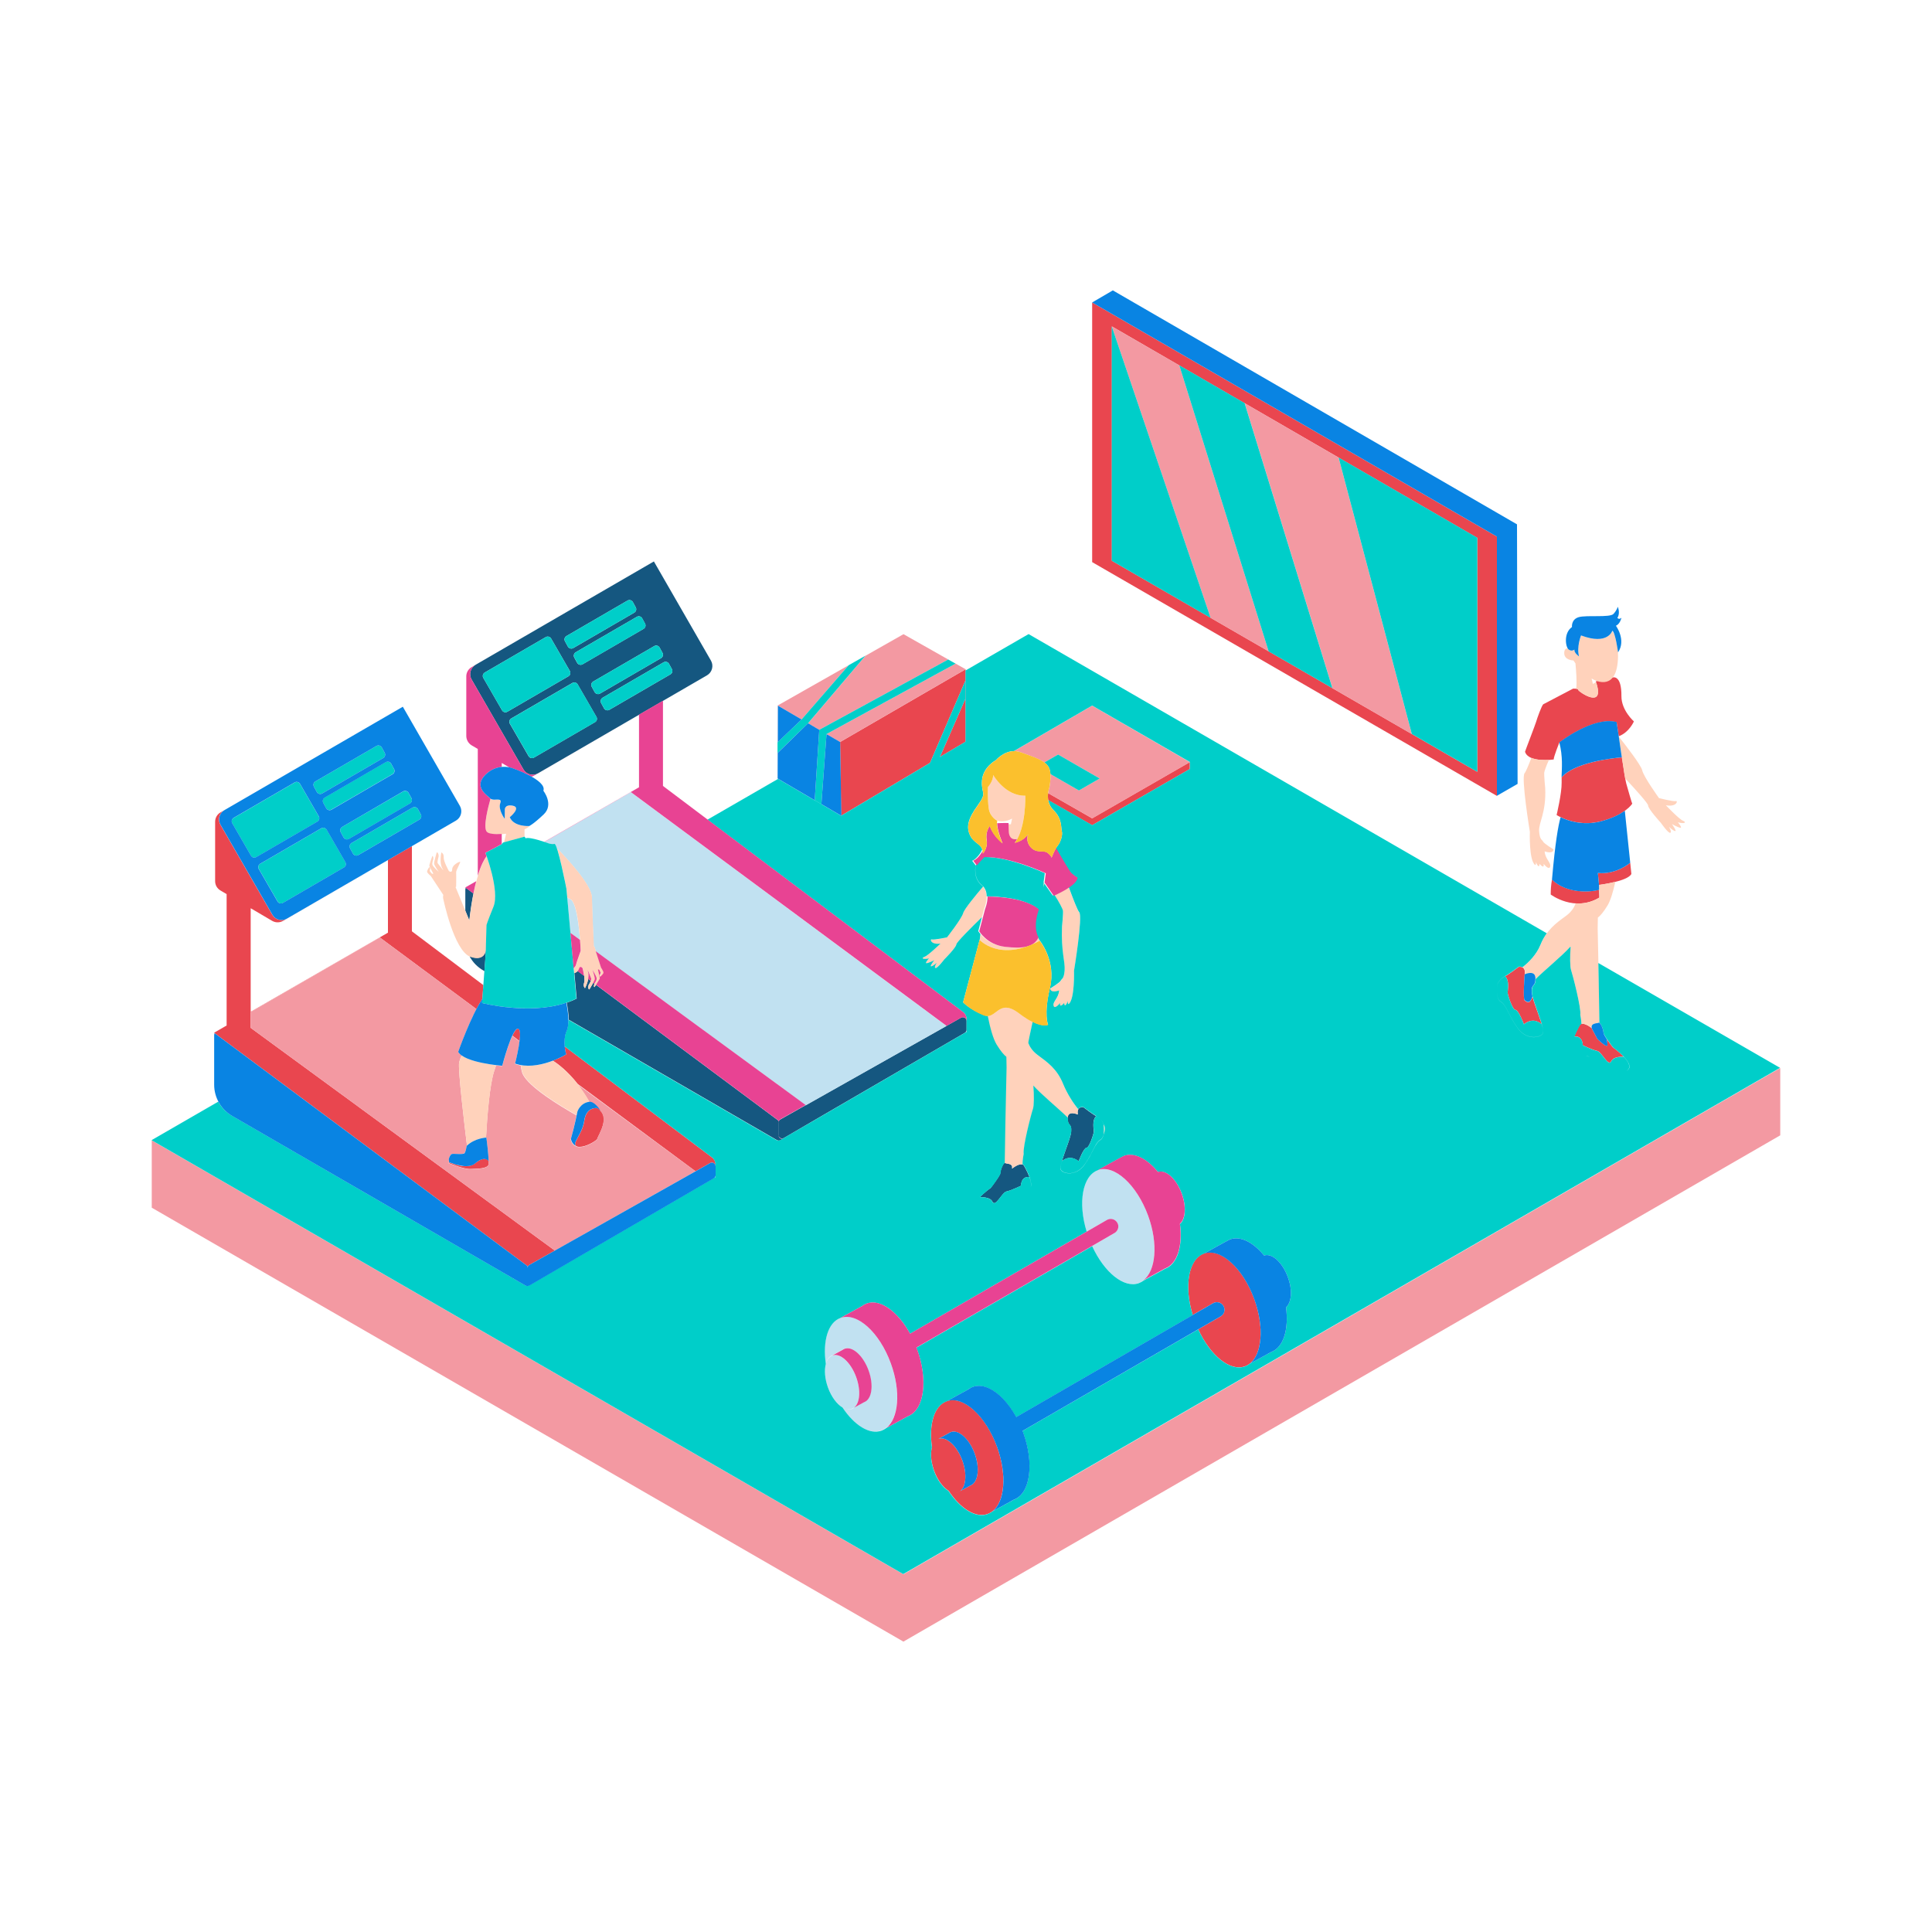 <?xml version="1.0" standalone="no"?>
<svg version="1.1" id="Layer_1_1_" xmlns="http://www.w3.org/2000/svg" xmlns:xlink="http://www.w3.org/1999/xlink" x="0px" y="0px" viewBox="0 0 2000 2000" enable-background="new 0 0 2000 2000" xml:space="preserve">
<path id="color_x5F_9" fill="#155780" d="M1000.6,1056.8v9.2c0,1.3-0.7,2.6-1.9,3.2l-64.9,37.7l-71.1,41.3l-51.2,29.8
	c-2.5,1.5-5.6-0.4-5.6-3.2v-12.6c0-1.4,0.7-2.6,1.9-3.3l179.8-101.3l0,0l7.4-4.2C997.5,1052.2,1000.6,1054,1000.6,1056.8z
	 M731.9,699.1L557,800.5c-5.3,3.1-12.2,1.3-15.2-4.1l-53.6-93c-3.1-5.3-1.2-12.1,4.1-15.2l184.6-107L736,683.9
	C739,689.2,737.2,696,731.9,699.1z M659.3,638.5L596,675.2c-1.9,1.1-2.6,3.6-1.5,5.5l3,5.5c1.1,1.9,3.6,2.6,5.5,1.5l63.2-36.7
	c1.9-1.1,2.6-3.6,1.5-5.5l-3-5.5C663.7,638.1,661.2,637.4,659.3,638.5z M584.9,663.9l3,5.5c1.1,1.9,3.6,2.6,5.5,1.5l63.2-36.7
	c1.9-1.1,2.6-3.6,1.5-5.5l-3-5.5c-1.1-1.9-3.6-2.6-5.5-1.5l-63.2,36.7C584.4,659.6,583.8,662,584.9,663.9z M525.2,736.8l63.2-36.7
	c1.9-1.1,2.6-3.6,1.5-5.5L570.5,661c-1.1-1.9-3.6-2.6-5.5-1.5l-63.2,36.7c-1.9,1.1-2.6,3.6-1.5,5.5l19.4,33.6
	C520.8,737.2,523.2,737.9,525.2,736.8z M617.4,742.1L598,708.5c-1.1-1.9-3.6-2.6-5.5-1.5l-63.2,36.7c-1.9,1.1-2.6,3.6-1.5,5.5
	l19.4,33.6c1.1,1.9,3.6,2.6,5.5,1.5l63.2-36.7C617.9,746.5,618.5,744,617.4,742.1z M621.1,718l63.2-36.7c1.9-1.1,2.6-3.6,1.5-5.5
	l-3-5.5c-1.1-1.9-3.6-2.6-5.5-1.5l-63.2,36.7c-1.9,1.1-2.6,3.6-1.5,5.5l3,5.5C616.7,718.4,619.2,719.1,621.1,718z M695.5,692.6
	l-3-5.5c-1.1-1.9-3.6-2.6-5.5-1.5l-63.2,36.7c-1.9,1.1-2.6,3.6-1.5,5.5l3,5.5c1.1,1.9,3.6,2.6,5.5,1.5l63.2-36.7
	C696,696.9,696.6,694.5,695.5,692.6z M502.9,978.3c0,0.1,0.1,0.2,0.1,0.3c0-1.6,0-3.2,0.1-4.7C502.9,976.4,502.8,978,502.9,978.3z
	 M486.1,990c3.2,6,8.1,11.1,14.2,14.6l1.2,0.7l1.4-19l0.1-2.8c-0.9,4.9-4.6,10.7-16,6.7C486.7,990.3,486.4,990.2,486.1,990z
	 M485.8,952.8c1.3-10.9,2.7-20.1,4.3-27.9l-7.9-5.9c-0.4,0.6-0.5,1.4-0.5,2.1v21.6L485.8,952.8z M593.9,1002.3v0.1
	C593.9,1002.4,593.9,1002.4,593.9,1002.3L593.9,1002.3z M811.6,1178.2L811.6,1178.2l-0.3,0.2c-2.4,1.4-5.3-0.3-5.3-3.1v-15.1
	l-189-140.7c-0.9,1.3-1.7,2.3-1.7,2.3c-1.2-0.6,0.1-3.5,0.1-3.5l-1.3-1c-1.7,3.1-4,6.9-4,6.9c-1.9-0.4-0.8-4.4-0.8-4.4
	s1.5-2.4,2.4-4.4l-2.7-2c-1,4.9-3.4,9.5-3.4,9.5s-2.3-1.8-0.9-5.6c0.5-1.5,0.4-4.3,0.1-7.1l-6.7-5c-1,0.9-2.3,1.6-3.5,2.1l2.4,26.4
	c-3.3,1.7-6.8,3.1-10.3,4.3c1,5.4,2,11.8,2.1,17.6l215.3,124.5c1.3,0.8,3,0.8,4.4,0l35.8-20.8L811.6,1178.2z M1014.6,1239.3
	c4.7,0,10.9,0.7,12.7,4.6c3.1,6.6,10-9.6,14.6-10.5s15-5.9,15-5.9s-0.1-10.2,8.8-9c0.4,1.1,0.8,2.2,1,3.3
	c-1.4-5.3-4.5-11.2-6.6-14.9c-2.5-4.5-10.8,1.5-12.3,2.7l0,0c-0.1,0.1-0.1,0.1-0.2,0.1l0,0l0,0c1.3-5.5-5.2-4.8-7.1-5.7
	c-0.2-0.1-0.5-0.1-0.8,0.1c-0.3,0.1-0.5,0.4-0.8,0.7c-0.1,0.2-0.3,0.4-0.4,0.6c-1.4,2.1-2.7,6-3,8.2c0,0.2,0,0.4,0,0.6
	c0,0.1,0,0.3-0.1,0.5v0.1c0,0.2-0.1,0.4-0.2,0.6v0.1c-0.1,0.2-0.2,0.4-0.3,0.6c0,0,0,0.1-0.1,0.1c-0.1,0.2-0.2,0.5-0.4,0.8
	c0,0,0,0.1-0.1,0.1c-0.3,0.6-0.6,1.2-1,1.8c0,0,0,0.1-0.1,0.1c-0.4,0.7-0.8,1.3-1.3,2l0,0c-2.9,4.3-6.5,9-6.5,8.9
	s-6.8,4.7-11.8,10.2C1014.1,1239.8,1014.3,1239.6,1014.6,1239.3z M1108.9,1171.1c0,0.3,0,0.6-0.1,0.9c0,0,0,0.1,0,0.2
	c0,0.3-0.1,0.5-0.1,0.8v0.1c-0.1,0.7-0.3,1.4-0.5,2.1c-2.3,9.1-9.2,25-10.3,32.4c0.2-1.5,0.7-3.4,1.3-5.5c3.3-2.9,9.5-6,17.4,0
	c0,0,5.2-13.9,8.1-13.9s7.5-14.6,7.6-16.7c0.1-1.7-2.2-11.7,2.4-16.1c0.3,0.2,0.6,0.3,0.8,0.5c-4.6-2.4-14-9.7-14-9.7
	s-7.2-1.3-5.8,7.5c0,0-10.5-4.9-10.5,3.9C1105.3,1166.5,1109.5,1162.4,1108.9,1171.1z"></path>
<path id="color_x5F_8" fill="#C1E1F1" d="M600.4,972.9l-9.9-7.2l-3.3-36.6c1.4,0.8,2.5,1.3,3.1,1.6
	C596.4,933.7,599.2,956.9,600.4,972.9z M653.1,820.1l-89.4,51.6c1.1,0.4,2.3,0.8,3.5,1.3c0.2,0.1,0.3,0.1,0.3,0.1s3.4,1.4,6.5,0.7
	c0.6-0.1,1.3,1.3,2.2,3.7c0.4,0.5,0.8,1,1.2,1.6c8.4,8.6,34.9,36.7,35.2,49.8c0.3,11.6,1.4,38.4,2,51.1l0.6-0.2l1.7,5.2l217.3,159.2
	l145.6-82.1L653.1,820.1z M886.3,1425.6c5.6,15.3,3.5,30-4.5,33c-8.1,2.9-19.1-7.1-24.7-22.3c-5.6-15.3-3.5-30,4.5-33
	C869.7,1400.3,880.7,1410.3,886.3,1425.6z M922.1,1411.3c-11.7-32.2-35-53.3-52.1-47.1c-13.1,4.8-18.6,24.2-15.2,47.6
	c0.1-0.5,0.3-1,0.5-1.5c0-0.1,0-0.1,0.1-0.2c0.2-0.5,0.3-0.9,0.5-1.3c0-0.1,0.1-0.1,0.1-0.2c0.2-0.4,0.4-0.8,0.6-1.2l0,0
	c0.2-0.4,0.5-0.7,0.7-1.1c0-0.1,0.1-0.1,0.1-0.2c0.3-0.3,0.5-0.6,0.8-0.9l0.1-0.1c0.3-0.3,0.5-0.5,0.8-0.7l0.1-0.1
	c0.3-0.2,0.6-0.4,0.9-0.6c0.1,0,0.1-0.1,0.2-0.1c0.3-0.2,0.7-0.3,1.1-0.5l0,0l10.6-5.8c0.7-0.5,1.4-0.9,2.2-1.2
	c8.1-2.9,19.1,7.1,24.7,22.3s3.5,30-4.5,33l-10.6,5.8l0,0c-0.3,0.2-0.6,0.5-1,0.6c-0.1,0-0.1,0.1-0.2,0.1c-0.3,0.2-0.7,0.3-1.1,0.5
	c-0.3,0.1-0.7,0.2-1,0.3c-0.1,0-0.2,0-0.3,0.1c-0.3,0.1-0.7,0.1-1,0.1c0,0,0,0-0.1,0c-0.4,0-0.7,0-1.1,0c-0.1,0-0.1,0-0.2,0
	c-0.4,0-0.7-0.1-1.1-0.1l0,0c-0.4-0.1-0.8-0.2-1.2-0.3h-0.1c-0.4-0.1-0.8-0.2-1.2-0.4l0,0c-0.4-0.2-0.8-0.4-1.2-0.6c0,0,0,0-0.1,0
	c-0.4-0.2-0.8-0.4-1.2-0.7l0,0c12.2,18.4,28,28.6,40.5,24C929.6,1474.7,933.9,1443.6,922.1,1411.3z M1188.5,1258.5
	c-11.7-32.2-35-53.3-52.1-47.1c-16,5.8-20.7,33.6-11.6,63.6l20.7-11.9c3.6-2.4,8.5-1.4,10.9,2.3l0,0c2.4,3.6,1.4,8.5-2.3,10.9
	l-23.6,13.6c12.5,27.1,33,43.9,48.4,38.3C1195.9,1321.9,1200.2,1290.7,1188.5,1258.5z"></path>
<path id="color_x5F_7" fill="#E9464F" d="M1288.8,1414.4c-15.4,5.6-35.9-11.1-48.4-38.3l23.6-13.6c3.6-2.4,4.7-7.2,2.3-10.9
	c-2.4-3.6-7.2-4.7-10.9-2.3l-20.7,11.9c-9.2-30-4.4-57.8,11.6-63.6c17-6.2,40.3,14.9,52.1,47.1
	C1310.1,1377,1305.9,1408.2,1288.8,1414.4z M971.5,1489.5c-8.1,2.9-10.1,17.7-4.5,33s16.6,25.3,24.7,22.3s10.1-17.7,4.5-33
	C990.6,1496.6,979.6,1486.6,971.5,1489.5z M1032.1,1497.6c-11.7-32.2-35-53.3-52.1-47.1c-13.1,4.8-18.6,24.2-15.2,47.6
	c1.2-4.3,3.5-7.4,6.7-8.6l0,0l10.6-5.8c0.7-0.5,1.4-0.9,2.2-1.2c8.1-2.9,19.1,7.1,24.7,22.3c5.6,15.3,3.5,30-4.5,33l-10.6,5.8
	c-0.7,0.5-1.4,0.9-2.2,1.2c-3,1.1-6.3,0.4-9.7-1.6c12.2,18.4,28,28.6,40.5,24C1039.5,1561,1043.8,1529.9,1032.1,1497.6z
	 M999.6,692.8v75L973,783.6l26.2-59.8V705l-36.4,84.7l-92,54.7l-1.1-76.3L999.6,692.8z M1130.6,847.1L1085,821
	c-0.3,2.1-0.3,4.7,0.1,7.3l45.5,26l101.1-58.2v-7.2L1130.6,847.1z M1605.3,926c0-4.5,0.2-9.3,1.3-15.5
	c15.8,15.3,40.8,12.8,48.8,10.6l0.2,8.1C1629.9,944.6,1605.3,926,1605.3,926z M1654.1,903.7l1.2,12.4c0,0,29.6-3.6,33.5-11.4
	l-1.2-11.6l0,0C1687.6,893.1,1673.4,905.6,1654.1,903.7z M1590.3,746.9c0.7-2.7,5.8-17.1,7.4-17.9c1.6-0.8,30.7-16.1,30.7-16.1
	s5.1-0.4,5.4,1.3c0.3,1.8,28.6,21.4,18.1-8.8c0,0,7.6-2.4,17.7-4.1c0,0,9.1-3.1,8.9,19.4c-0.1,14.7,12.9,26.1,12.9,26.1
	s-4.7,11.2-15.7,15.4l-2.2-14.6c-24.4-6.2-59.3,21.1-59.3,21.1s-6,14.9-5.8,17.5c0,0-26,3.9-29.7-8
	C1578.6,778,1589.6,749.5,1590.3,746.9z M1611.4,843.7c0,0,19.8,13,45.2,6.7c25.4-6.3,33.5-18.6,33.1-18.6s-4.6-15.2-6.2-20.7
	c-0.2-0.6-0.4-1.7-0.7-3.2c0-0.1-0.1-0.3-0.1-0.5c-0.4-2.1-0.8-4.7-1.3-7.7c-0.1-0.5-0.1-0.9-0.2-1.4c-0.4-2.3-0.7-4.7-1.1-7.3
	c-0.1-0.4-0.1-0.7-0.2-1.1c-0.2-1.1-0.3-2.2-0.5-3.3c-0.1-0.4-0.1-0.7-0.2-1.1c-0.1-0.5-0.1-1-0.2-1.5c-10.6,0.9-49,5.3-62.4,20.7
	c0,0.6,0,1.2,0,1.7c0,0.6,0,1.1,0,1.7c0,0.7,0,1.4,0,2.2C1616.8,821.1,1611.4,843.7,1611.4,843.7z M1680.8,1093.9
	c0.2,0.3,0.5,0.5,0.7,0.8C1681.3,1094.4,1681.1,1094.1,1680.8,1093.9z M1682.3,1095.5c-0.2-0.3-0.5-0.5-0.7-0.8
	C1681.8,1095,1682.1,1095.2,1682.3,1095.5z M1682.3,1095.5c0.9,1.1,1.8,2.2,2.5,3.3C1684.1,1097.7,1683.3,1096.6,1682.3,1095.5z
	 M1628,1080.7c0-0.1,0-0.3,0-0.4C1628.1,1080.4,1628,1080.5,1628,1080.7z M1684.8,1098.8c0.1,0.2,0.2,0.4,0.3,0.6
	C1685,1099.2,1684.9,1099,1684.8,1098.8z M1628.6,1076.5c-0.1,0.2-0.1,0.5-0.2,0.7C1628.5,1076.9,1628.6,1076.7,1628.6,1076.5z
	 M1686.1,1101.4c0.1,0.1,0.1,0.3,0.1,0.4C1686.2,1101.7,1686.2,1101.6,1686.1,1101.4z M1686.6,1103.1c0,0.1,0,0.2,0.1,0.4
	C1686.6,1103.3,1686.6,1103.2,1686.6,1103.1z M1686.4,1102.3c0,0.1,0.1,0.3,0.1,0.4C1686.5,1102.5,1686.5,1102.4,1686.4,1102.3z
	 M1685.8,1100.6c0.1,0.1,0.1,0.3,0.2,0.4C1685.9,1100.9,1685.8,1100.7,1685.8,1100.6z M1685.6,1100.2c-0.1-0.2-0.2-0.3-0.3-0.5
	C1685.4,1099.9,1685.5,1100,1685.6,1100.2z M1686.7,1103.9c0,0.1,0,0.2,0,0.3C1686.7,1104.1,1686.7,1104,1686.7,1103.9z
	 M1629.7,1073c8.8-1.2,8.8,9,8.8,9s10.3,5,15,5.9c4.6,0.9,11.5,17.1,14.6,10.5c1.8-3.9,8-4.6,12.7-4.6c-4.9-5.2-11-9.5-11-9.4
	s-3.6-4.5-6.5-8.9c0.7,3,1.1,6.2,0.4,7c-1.4,1.5-10.1-7.1-10.1-7.1l-6.1-11.3c-1.5-1.1-9.8-7.2-12.3-2.7c-2.1,3.7-5.2,9.5-6.6,14.9
	C1629,1075.2,1629.3,1074.1,1629.7,1073z M1597.5,1067.3c0-0.3-0.1-0.6-0.1-1C1597.5,1066.6,1597.5,1067,1597.5,1067.3z
	 M1628.4,1084c0.9,4.4,3.8,6.9,11.5,8.5C1632.1,1090.9,1629.3,1088.4,1628.4,1084z M1628.4,1084c-0.1-0.7-0.2-1.4-0.3-2.2
	C1628.1,1082.5,1628.2,1083.3,1628.4,1084z M1681.4,1109.4c-0.6,0.1-1.2,0.3-1.8,0.3C1680.2,1109.6,1680.8,1109.5,1681.4,1109.4z
	 M1686.6,1104.7c0,0.1,0,0.2,0,0.3C1686.6,1104.9,1686.6,1104.8,1686.6,1104.7z M1686.4,1105.7c0-0.1,0-0.2,0.1-0.2
	C1686.4,1105.5,1686.4,1105.6,1686.4,1105.7z M1628.3,1078.3c0-0.2,0.1-0.4,0.1-0.6C1628.3,1077.9,1628.3,1078.1,1628.3,1078.3z
	 M1628.2,1079c0,0.2,0,0.3-0.1,0.5C1628.1,1079.3,1628.1,1079.2,1628.2,1079z M1560.7,1027.6c0.1,2.3,5,17.8,8.1,17.8
	c3.2,0,8.7,14.9,8.7,14.9c8.4-6.5,15-3.1,18.5,0c0.7,2.2,1.2,4.2,1.4,5.9c-1.2-7.9-8.5-24.8-11-34.5l0,0c-3,9.5-6.5,4.8-8.1,4
	c-1.9-1,0-26.8,0-26.8c1.6-9.4-6.1-8-6.1-8s-9,6.9-14.1,9.8C1563.1,1015.2,1560.6,1025.8,1560.7,1027.6z M1597.2,1069.8
	c0.1-0.2,0.2-0.4,0.2-0.6C1597.4,1069.4,1597.3,1069.6,1597.2,1069.8z M1597.6,1067.4c0,0.3,0,0.6,0,0.9
	C1597.6,1068,1597.6,1067.7,1597.6,1067.4z M1597.6,1068.5c0,0.2,0,0.4-0.1,0.6C1597.5,1068.9,1597.5,1068.7,1597.6,1068.5z
	 M1130.6,313.1v268.8l419,242V555.5L1130.6,313.1z M1529.3,799L1151,580.5V337.9l378.3,218.9V799z M618.3,1178.9
	c-0.2,1.2-8.5,6.9-15.9,8.1c-1.8,0.3-3.4,0.3-4.8-0.1c-7.3-2.1,5.2-11.9,7.3-26.8s13.5-13,13.5-13
	C633.1,1155.7,619,1175.3,618.3,1178.9z M492.2,1204c-9.3,7.9-26.4-1.1-27.5-0.6l0,0c-0.1,0.4-0.1,0.6-0.1,0.6s15.2,6.4,22.4,6.1
	c7.1-0.3,18.2-0.1,18.9-5.1c0.1-0.5,0-2.4,0-3.3C504.6,1199.7,500,1197.4,492.2,1204z M737.1,1198.2l-152.5-114.9
	c0.4,4.8,1.5,8.2,1.5,8.2s-5.5,3.4-13.7,6.5c5,3.2,14.9,10.5,25.6,24.1l122,90.4l-145.6,82.1L259.5,1064c0-0.1,0-0.2,0-0.3v-16
	l133.7-77.2l100,74.1c2-3.9,4.1-7.4,6.1-10.4l1.1-14.4l-74-55.7v-88.2l-129.4,75c-5.3,3.1-12.2,1.3-15.2-4.1l-53.6-93
	c-3.1-5.3-1.2-12.1,4.1-15.2l-4.1,2.4c-3.4,2-5.5,5.7-5.5,9.6v61.6c0,4,2.1,7.6,5.5,9.6l6.4,3.8v136l-13,7.5L546,1310.6v2.2
	c0-1.4,0.7-2.6,1.9-3.3L735.1,1204c2.5-1.4,5.6,0.4,5.6,3.3v-1.9C740.7,1202.6,739.4,1199.9,737.1,1198.2z M259.5,940.2l22.3,13.1
	c3.5,2,7.7,2,11.2,0l108.6-63v75c0,0.1,0,0.2,0,0.2l-142.1,81.9V940.2z M536.3,1064.9c-1.7-0.2-3.8,2.8-5.9,7.2l7.5,5.6
	C538.7,1070.9,538.7,1065.2,536.3,1064.9z"></path>
<path id="color_x5F_6" fill="#F399A2" d="M1842.9,1105.6v69.7l-907.7,524.1l-778.1-449.2v-69.7l778.1,449.2L1842.9,1105.6z
	 M1150.9,337.9l102.3,301.7l60.1,34.7l-92.5-296.1L1150.9,337.9z M1385.7,473.7l75.8,286.2l-82.1-47.4l-90.9-295.1L1385.7,473.7z
	 M1130.6,730.5l-81,47.1c2.3,0,4.7,0.3,7.1,1.2c10.5,3.9,19,6.6,24.4,10.5l0,0l14.3-8.2l43,24.8l-21.5,12.4l-29.5-17
	c0.5,6.8-1.2,14.3-1.2,14.3s-0.8,2.2-1.2,5.5l45.7,26.1l101.1-58.2L1130.6,730.5z M805,768.3l0.1-38l73.5-41.7l-48.8,56.2
	l-24.5-14.3l-0.1,37.7L805,768.3z M879.1,688.4l56.2-31.9l46.3,26.2l-133.5,72.8l0,0l-11.6-6.7l59.4-69.9L879.1,688.4z M805.1,779.4
	l-0.1,26.4l-0.2-0.1l0.1-26.1L805.1,779.4z M999.6,692.8l-129.9,75.3l-14.1-8.2L989.2,687l-5.2-3L999.6,692.8z M720,1212.5
	l-145.6,82.1L259.5,1064c0-0.1,0-0.2,0-0.3v-16l133.7-77.2l100,74.1c-9.8,18.6-18.9,44.3-18.9,44.3c0.8,1.3,2,2.6,3.5,3.7
	c-1.3,3.2-2.2,5.8-2.5,7.2c-1.4,7.1,5.7,66.4,8.1,86c-0.1,0.1-0.2,0.2-0.3,0.3c0,0-0.9,5.9-2.2,7.6c-1.3,1.7-12,0.1-13.4,0.9
	c-1.4,0.7-3.3,4.6-2.9,6.3c0.3,1.2,0.1,2.2,0,2.7l0,0l0,0c0,0.1,0,0.1,0,0.2s0,0.1,0,0.1l0,0c0,0.2-0.1,0.3-0.1,0.3
	s15.2,6.4,22.4,6.1c7.1-0.3,18.2-0.1,18.9-5.1c0.1-0.5,0-2.4,0-3.3l0,0c-0.1-7.8-2.3-24.3-2.3-24.3s-0.1,0-0.4,0
	c1.1-20.1,3.7-55.4,8.6-69.3c0.5-1.5,1.1-3.3,1.8-5.4c3.8,0.5,6.4,0.7,6.4,0.7s5.2-20,10.4-31.2l7.5,5.6
	c-1.3,10.4-4.7,23.4-4.7,23.4c2,0.7,4,1.2,6,1.6c0.4,3.6,1,6.8,2.1,9.1c6.5,13.3,37.2,32.1,55.6,42.6c-1.1,5.4-3.4,15.8-6,24.6
	c0,0,0.7,5.4,5.4,7.4c0.3,0.2,0.7,0.4,1.2,0.5c1.4,0.4,3,0.4,4.8,0.1c7.4-1.2,15.7-6.9,15.9-8.1c0.7-3.3,12.4-19.8,3.3-29.2
	c-1-1.6-6.1-9.3-11.3-9.2c-4.1-7.1-8.2-13.2-12.3-18.3L720,1212.5z"></path>
<path id="color_x5F_5" fill="#FFD2BB" d="M1655.3,916c0,0,8.4-1,16.9-3.2c-2.3,10.4-5,19.3-8,24.4c-4.3,7.1-7.6,10.8-10.1,12.7
	c-0.1,6.4-0.2,11.2-0.2,11.2l1.2,56.4c0,0,0.5,27.3,0.7,41.1c-0.1-0.1-0.3-0.1-0.4-0.1s-0.3,0-0.4,0.1c-0.5,0.2-1.2,0.3-2.1,0.5
	c-2.6,0.4-6,1.1-5,5.2l0,0l0,0l-0.1-0.1l0,0l0,0c-1.2-1-7.3-5.4-10.7-4.1c-0.1-4.1-1.2-9.6-1.2-9.6c1.2-6.6-7.9-41.5-9.6-46.6
	c-1-2.9-1.2-14-0.4-24.2c-8,9.2-27.6,25.2-36.2,33.9c0-0.2,0-0.5,0-0.7c0-9.4-11.2-4.2-11.2-4.2c0.8-4.6-0.7-6.6-2.3-7.5
	c6.6-5.1,14.6-13.2,18.6-23.1c6.4-15.7,15.9-22.4,26.6-30.2c5.4-4,8.1-8.6,9.5-12.2c0-0.2,0-0.4,0-0.6c7.6,0.6,16.1-0.7,24.9-6
	L1655.3,916z M1589.1,895.4c0,0,1.2,0.3,0.8-3.2c0,0,3.3,8.6,3.9,2.1c0,0,5,6.1,4.2,0c0,0,5.5,7,6.7,2.9c1.3-4.1-5.2-7.9-5.7-15.9
	c0,0,8.8,3.4,9.2-2c0,0-10.1-6.2-10.9-8.2s-3.3-1.3-4-10.5s7.4-18.7,6.3-44.7c0,0-1.3-12.8-1-16.2c0.2-1.6,2.2-7.2,4.9-13.1
	c-4.9,0.3-12.6,0.3-18.2-2.1c-3.2,8.3-5.8,14.5-7,15.8c-3.9,4.3,5.4,60.7,5.4,60.7S1582.6,890.4,1589.1,895.4z M1742.3,849.7
	c-4.3-1.8-17.8-16.1-17.8-16.1c11.4,2.1,12.7-5,10.3-4.3s-17.4-3.1-17.4-3.1s-15.9-22-17.4-28.8c-1.2-5.4-17.5-26.4-24.2-34.8
	c0.3,2.2,1.7,11.6,3.1,21.5c0.1,0.5,0.1,1,0.2,1.5c0,0.4,0.1,0.7,0.2,1.1c0.2,1.1,0.3,2.2,0.5,3.3c0,0.4,0.1,0.7,0.2,1.1
	c0.4,2.5,0.8,5,1.1,7.3c0.1,0.5,0.2,0.9,0.2,1.4c0.4,2.2,0.7,4.2,1,5.9c11,11.8,23.9,26.1,23.8,28.1c0,3.6,13.3,18.1,13.3,18.1
	s7.5,10.8,9.6,10.2s-1.3-6.2-1.3-6.2s3.7,3.7,6.2,4.4c2.5,0.6-3.1-7.2-3.1-7.2s6.6,3.7,8.8,3.8c2.2,0.1-2.7-5.7-2.7-5.7
	C1743.2,853.1,1746.6,851.5,1742.3,849.7z M1671.3,657c-0.7-1.3-1.5-2.5-2.3-3.6c-1,2.5-7.3,13.8-32.2,4.4c0,0-4.7,11.4-2.1,21.7
	c0,0-5.4-3.8-4.7-7.1c0,0-2.7,2.4-6,0c-0.3-0.2-0.6-0.6-0.9-1c-1.8-0.3-3.6,0.4-3.8,4.1c-0.5,8.1,9.5,8.2,9.5,8.2s0.8,1.2,2.1,3
	c0.6,6.3,1.8,21.1,0.7,26.2l0,0c0.4,0.1,0.7,0.1,1,0.2c0.1,0,0.1,0,0.2,0.1c0.1,0,0.1,0,0.2,0.1c0.1,0,0.1,0.1,0.2,0.1l0.1,0.1
	c0.1,0,0.1,0.1,0.2,0.1l0.1,0.1c0,0,0.1,0.1,0.1,0.2c0,0,0,0.1,0.1,0.1c0,0.1,0.1,0.2,0.1,0.3v0.1l0,0c0,0,0,0.1,0.1,0.1
	c0,0,0,0,0,0.1c0,0,0.1,0.1,0.1,0.2l0,0c0.1,0.1,0.1,0.1,0.2,0.2c0,0,0,0,0.1,0.1s0.1,0.1,0.2,0.2c0,0,0.1,0,0.1,0.1
	c0.1,0.1,0.2,0.1,0.3,0.2c0,0,0,0,0.1,0.1c0.2,0.2,0.5,0.4,0.8,0.6c0,0,0.1,0,0.1,0.1c0.1,0.1,0.3,0.2,0.4,0.3c0,0,0,0,0.1,0
	c0.5,0.4,1.1,0.7,1.6,1.1l0,0c4,2.6,10,5.4,13.5,4l0,0c2.9-1.2,4.1-5.5,0.7-15.6c-1.3,0.7-2.5,1.3-3.4,1.8c-0.3-1.8-0.8-3.7-1.3-5.6
	c3.4,2,7.1,3.5,10.9,3.7c14,0.8,17.1-15.4,16.4-32.5C1674.2,669.8,1672.9,661.9,1671.3,657z M1014.2,972.9c0.2-2,0.4-4.1,0.7-6.1
	c3.5,4.2,11.3,11.6,24.4,13.1c5.8,0.7,10.8,1,15.2,0.8c0.1,0,0.2,0,0.3,0c1.6-0.1,3.1-0.2,4.5-0.5c0.3,0,0.5-0.1,0.8-0.1
	c1.1-0.2,2.2-0.5,3.3-0.8c2.8-0.9,5.2-2.2,7.2-4c0.1-0.1,0.1-0.1,0.2-0.2c1.4-1.4,2.5-3,3.5-4.9c0,0-0.5-0.7-1.1-2.1
	c1.1,1.9,2.3,3.8,3.3,5.8C1036.3,995.5,1015.5,974.4,1014.2,972.9z M1061.4,823.7c-20.9,0.5-33.3-21.5-33.3-21.5
	c0.1,6.5-5.4,12.5-5.4,12.5s-0.5,12.6,0.8,22c0.1,0.8,0.3,1.5,0.5,2.3c0.6,1.9,1.4,3.6,2.4,5.1c1.3,2,2.9,3.3,4.1,4.2
	c2.1,1.4,4.7,2.1,7.9,1.9c3.2-0.2,6.3-1.2,9.3-2.8c-0.5,2-0.9,4-1.2,5.7c0,0.1,0,0.1,0,0.2c-0.9-0.1-2.1-0.2-3.4-0.2
	c0.1,1.7,0.2,5.2,0.2,6.6c0,1.9,0.1,9.6,7.1,9.2l0,0c0.3,0,0.6-0.1,0.9-0.1c0.7-0.1,1.3-0.3,2-0.6
	C1062.2,851.5,1061.4,823.7,1061.4,823.7z M1081.2,914.8l-0.9-1.3c0,0,0,2-0.6,6C1080.4,917.3,1081,915.7,1081.2,914.8z
	 M1091.5,926.5c4.6,7,8.7,14.8,8.9,16.7c0.4,3.5-1,16.2-1,16.2c-1.2,26.1,3.4,36.3,2.7,45.5s-3.2,8.5-4,10.5s-10.9,8.2-10.9,8.2
	c0.4,5.4,9.2,2,9.2,2c-0.5,8-7,11.9-5.7,15.9c1.3,4.1,6.7-2.9,6.7-2.9c-0.8,6.1,4.2,0,4.2,0c0.5,6.6,3.9-2.1,3.9-2.1
	c-0.4,3.5,0.8,3.2,0.8,3.2c6.4-5,5.5-34.4,5.5-34.4s9.3-56.4,5.4-60.7c-1.7-1.8-6.1-13.2-10.9-26.2
	C1100.9,922,1094.6,925.1,1091.5,926.5z M1016.5,949.4l2.3-8.7l0,0l0,0l0,0c0,0,0-0.1,0.1-0.2l0,0c0-0.1,0.1-0.2,0.1-0.3l0,0
	c0.7-1.7,2.4-6.7,2.3-12l0,0c-0.1-3.6-1-7.4-3.7-10.3c-7.2,8.4-19.4,23.1-20.6,27.4c-1.7,6.1-16.8,25.2-16.8,25.2
	s-13.6,2.9-15.7,2.1c-2.1-0.7-1.3,5.7,9,4.3c0,0-12.7,12.4-16.7,13.8c-3.9,1.4-1,3,4.8,1.5c0,0-4.6,5-2.6,5s8.1-3.1,8.1-3.1
	s-5.4,6.8-3.1,6.3c2.3-0.5,5.7-3.7,5.7-3.7s-3.3,4.9-1.4,5.5c1.9,0.6,9-8.8,9-8.8s12.5-12.5,12.6-15.7
	C990.2,975.5,1005.7,960,1016.5,949.4z M1142.4,1163.8c0.3,2,0.9,7.9-0.4,12.2c0.6-1.2,1.1-2.7,1.6-4.8
	C1144.2,1168.2,1143.7,1165.8,1142.4,1163.8z M1105.3,1157.3c0.3-8.3,10.5-3.5,10.5-3.5c-0.4-2.5-0.1-4.2,0.5-5.4
	c-5.2-6.2-11.5-15.9-15.6-26c-6.4-15.7-15.9-22.4-26.6-30.2c-5.4-4-8.1-8.6-9.5-12.2c0.1-1.2,0.2-1.9,0.2-1.9s1.7-8.6,4.3-20.2
	c-3.8-1.9-8.5-4.7-14-8.9c-19.5-14.8-22.8,2.8-33,2.8c2.5,12.7,5.6,23.9,9.2,29.7c4.3,7.1,7.6,10.8,10.1,12.7
	c0.1,6.4,0.2,11.2,0.2,11.2l-1.2,56.4c0,0-0.5,29-0.7,42.3c0,0,0,0,0.1,0c0.3-0.1,0.5-0.2,0.8-0.1c1.9,0.9,8.4,0.2,7.1,5.7l0,0l0,0
	c0,0,0.1-0.1,0.2-0.1l0,0l0,0c1.2-1,7.2-5.4,10.7-4.1c-0.1-4.1,1.2-10.8,1.2-10.8c-1.2-6.6,7.9-41.5,9.6-46.6c1-2.9,1.2-14,0.4-24.2
	C1077.4,1132.9,1096.4,1148.5,1105.3,1157.3z M547.9,855.1c-0.5,1.2-2.3,2.3-4.9,3.4v7.7l-21.2,5.8c0.5-1.9,1.4-5.7,2.1-8.9
	c-9,1.1-17.7,0.8-20-1.9c-4-4.6,1.3-25.2,3.9-34.3c2.9,3,12.6-1.9,10.1,4.7c-2.6,6.6,4.6,16.3,4.6,16.3l0.1-9.5c0,0-0.4-5.6,7.9-4.2
	c9.9,1.7-2.8,12-2.8,12C532,856.2,547.9,855.1,547.9,855.1z M567.3,872.9c-2-0.7-3.8-1.4-5.6-1.9
	C564.4,871.9,566.5,872.7,567.3,872.9z M586.5,920.3l0.8,8.8c1.4,0.8,2.5,1.3,3.1,1.6c7.8,3.9,10.2,41.2,10.9,53.6
	c-0.7,1.8-4.5,12.4-4.9,14.6c-0.2,0.8-1.2,2.2-2.4,3.6l0.5,5c2.2-0.8,4.4-2.3,5-4.4c1.2-4.2,3.8-0.8,3.8-0.8s2.7,11.3,1.4,15.1
	c-1.4,3.8,0.9,5.6,0.9,5.6s5.2-10,3.4-16.4s2.8,5.5,3.3,6.6s-3,6.7-3,6.7s-1.1,3.9,0.8,4.4c0,0,5.4-8.7,5.7-10.5
	c0.3-1.9-2.3-9.5-2.3-9.5s4.5,7,4.4,9c-0.2,2-2.4,5.1-2.4,5.1s-1.3,2.9-0.1,3.5c0,0,6-8.1,5.8-9.3c-0.2-1.1-1.9-8.7-1.9-8.7
	s1.2-0.5,1.9,1.3c0.7,1.9,1.1,2.2,1.1,2.2s-2.3,3.4-0.6,4c0,0,3.4-2.8,3.3-4.3c-0.1-1.5-2.5-5.1-2.5-5.1l-7.1-22.2l-0.6,0.2
	c-0.6-12.8-1.7-39.5-2-51.1c-0.3-13.1-26.8-41.2-35.2-49.8c-0.4-0.6-0.8-1.1-1.2-1.6C580.2,888.4,586.5,920.3,586.5,920.3z
	 M597.8,1150.5c0,0,2.9-8.5,11.9-9.9c0.2,0,0.4,0,0.6-0.1c-14.7-25.7-31-38-37.9-42.4c-9.1,3.5-21.4,6.6-33.1,4.6
	c0.4,3.6,1,6.8,2.1,9.1c6.5,13.3,37.2,32.1,55.6,42.6C597.5,1151.9,597.8,1150.5,597.8,1150.5z M477.8,1092.6
	c-1.3,3.2-2.2,5.8-2.5,7.2c-1.4,7.1,5.7,66.4,8.1,86c7.6-7,17.7-8.1,19.8-8.3c1.1-20.1,3.7-55.4,8.6-69.3c0.5-1.5,1.1-3.3,1.8-5.4
	C504,1101.4,486.1,1098.5,477.8,1092.6z M514.1,876.7l5.3-2.8C518,874.5,516.1,875.5,514.1,876.7z M458.7,929.7
	c-0.1-1.2-0.1-2.3,0.2-3.3l0,0L446,906.9c0,0-3.4-2.8-3.8-4.2c-0.5-1.4,2.1-5,2.1-5c1.8,0.1,0.5,4,0.5,4s0.5,0.3,1.6,1.9
	c1.1,1.6,2.2,0.8,2.2,0.8s-3.7-6.8-4.1-7.8c-0.5-1,3.1-10.5,3.1-10.5c1.3,0.3,0.9,3.4,0.9,3.4s-1.3,3.6-0.9,5.6s6.6,7.5,6.6,7.5
	s-4.6-6.6-4.8-8.5c-0.2-1.9,2.7-11.7,2.7-11.7c2-0.1,2,4,2,4s-1.8,6.3-1,7.2s8.4,11.2,4.9,5.5s-1.1-16.7-1.1-16.7s2.7,1.1,2.4,5.1
	s5.4,14.2,5.4,14.2s3.4,2.6,3.4-1.8c0-4.4,6.8-7.8,8.1-7.8c1.2,0-4.2,8.6-4,11c0.2,2.5,0,14.8,0,14.8l-0.6,0.4l14.3,34.7
	c5.2-44.4,13.5-60.7,18-66.5c3.5,10,12.6,38.7,7,52.4c-6.8,16.7-7.2,19-7.2,19l-0.7,25.9c-0.9,4.9-4.6,10.7-16,6.7
	C469.8,984.4,458.7,929.7,458.7,929.7z M502.9,978.3c0,0.1,0.1,0.2,0.1,0.3c0-1.6,0-3.2,0.1-4.7C502.9,976.4,502.8,978,502.9,978.3z
	"></path>
<path id="color_x5F_4" fill="#00CEC9" d="M1654.6,996.9l0.4,20.7c0,0,0.5,27.3,0.7,41.1c0.1,0.1,0.2,0.1,0.3,0.2c0,0,0.1,0,0.1,0.1
	c0.3,0.2,0.6,0.6,0.8,1c0.2,0.3,0.4,0.7,0.6,1.1c0.4,0.8,0.8,1.7,1.2,2.6c0.6,1.6,1,3.3,1.2,4.5c0,0.2,0,0.4,0,0.6
	c0,0.1,0,0.3,0.1,0.5v0.1c0,0.2,0.1,0.4,0.2,0.6v0.1c0.1,0.2,0.2,0.4,0.3,0.6c0,0,0,0.1,0.1,0.1c0.1,0.2,0.2,0.5,0.4,0.8
	c0,0,0,0.1,0.1,0.1c0.3,0.6,0.6,1.2,1,1.8c0,0,0,0.1,0.1,0.1c0.4,0.7,0.8,1.3,1.3,2c2.9,4.3,6.5,9,6.5,8.9s6.1,4.3,11,9.4l0,0
	c0.3,0.3,0.5,0.5,0.7,0.8l0,0c0.2,0.3,0.5,0.5,0.7,0.8l0,0c0.9,1.1,1.8,2.2,2.5,3.3l0,0c0.1,0.2,0.2,0.4,0.3,0.6
	c0.1,0.1,0.1,0.2,0.2,0.3c0.1,0.2,0.2,0.3,0.3,0.5c0.1,0.1,0.1,0.3,0.2,0.4s0.1,0.3,0.2,0.4s0.1,0.3,0.2,0.4s0.1,0.3,0.1,0.4
	s0.1,0.3,0.1,0.4s0.1,0.3,0.1,0.4s0.1,0.3,0.1,0.4s0,0.2,0.1,0.4c0,0.1,0,0.3,0,0.4s0,0.2,0,0.3c0,0.1,0,0.3,0,0.4s0,0.2,0,0.3
	c0,0.2-0.1,0.3-0.1,0.5c0,0.1,0,0.2-0.1,0.2c-0.1,0.2-0.2,0.5-0.3,0.7c-2.6,4.3-10.3,3.9-16.3,2.9c-0.9-0.2-1.8-0.3-2.7-0.5
	c-0.3-0.1-0.5-0.1-0.8-0.2c-2.3-0.5-3.9-1-4.1-1c-0.1,0-0.7-0.6-1.6-1.6s-2.1-2.3-3.6-3.8c-0.3-0.3-0.7-0.6-1-1
	c-0.3-0.3-0.7-0.6-1-1c-1-0.9-2-1.7-3.1-2.5c-0.9-0.7-1.9-1.4-2.9-2c-3.9-1.9-7-2.3-10.6-3.5c-4.3-1-6.9-2.5-8.4-4.5
	c-0.1-0.1-0.2-0.3-0.3-0.4c-0.2-0.3-0.3-0.5-0.4-0.8c-0.4-0.7-0.6-1.5-0.8-2.3c0-0.1-0.1-0.2-0.1-0.4c-0.1-0.6-0.2-1.3-0.3-2
	c0-0.4,0-0.7,0-1.1c0-0.1,0-0.3,0-0.4c0-0.2,0-0.5,0.1-0.7c0-0.2,0-0.3,0.1-0.5c0-0.2,0.1-0.4,0.1-0.7c0-0.2,0.1-0.4,0.1-0.6
	s0.1-0.4,0.1-0.5c0.1-0.2,0.1-0.5,0.2-0.7v-0.1c0.3-1.1,0.6-2.2,1-3.3l0,0l0,0c1.6-4.3,3.9-8.6,5.5-11.5c0.4-0.7,1-1.2,1.6-1.4
	c-0.1-4.1-1.2-9.6-1.2-9.6c1.2-6.6-7.9-41.5-9.6-46.6c-1-2.9-1.2-13.6-0.4-23.7l-0.3-0.2c-8.1,9.2-27.4,25-35.9,33.5
	c-0.2,8.5-4.4,4.6-3.9,13.6c0,0.3,0.1,0.6,0.1,0.9c0,0.1,0,0.1,0,0.2c0,0.3,0.1,0.6,0.1,0.9v0.1c0.1,0.3,0.1,0.7,0.2,1l0,0
	c0.1,0.4,0.2,0.8,0.3,1.2c2.1,8.2,7.6,21.6,10,30.3v0.1c0.1,0.5,0.3,1,0.4,1.5c0,0,0,0,0,0.1c0.2,1,0.4,1.9,0.5,2.7
	c0,0.1,0,0.1,0,0.2c0,0.3,0.1,0.6,0.1,0.9c0,0.1,0,0.2,0,0.3c0,0.2,0,0.4,0,0.6c0,0.1,0,0.2,0,0.3c0,0.2,0,0.4-0.1,0.5
	c0,0.1,0,0.2,0,0.2c-0.1,0.2-0.1,0.4-0.2,0.6c-2.7,4.7-16.8,7.3-26-5.3c-9.2-12.6-11.9-24.4-17.7-27.6c-5.8-3.3-3.4-18.1-3.4-18.1
	s2.3-5.1,7.1-7.7c0.3-0.1,0.6-0.3,0.9-0.5c5.1-2.9,14.1-9.8,14.1-9.8s2-0.4,3.8,0.6c6.6-5.1,14.6-13.2,18.6-23.1
	c1.9-4.8,4.2-8.7,6.6-12.1l-536.4-309.7l-65.3,37.7v73.7L973,783.6l0,0l-10.2,6.1l0,0L871,844.3v0.3l-20.7-12.1l-6.9-4l-37.9-22.2
	l-73.1,42.2L997,1047.7c2.3,1.7,3.6,4.4,3.6,7.2v1.9v9.2v2.2l-1.9,1.1l0,0l-64.9,37.7L808,1180.1c-1.3,0.8-3,0.8-4.4,0l-215.3-124.5
	c0.1,4.4-0.4,8.3-1.6,11.1c-2.5,5.5-2.6,11.7-2.2,16.5L737,1198.1c2.3,1.7,3.6,4.4,3.6,7.2v1.9v9.2v2.2l-87.4,50.8l-101.7,59.1l0,0
	l-3.5,2c-1.3,0.8-3,0.8-4.4,0L240.1,1155c-6.1-3.5-10.9-8.6-14.1-14.6l-69.1,39.9L935,1629.5l907.7-524.1L1654.6,996.9z M997,1037.6
	l17.1-64.7c0,0,0,0,0.1,0.1c0.2-2,0.4-4.1,0.7-6.1c-1.5-1.8-2.2-3-2.2-3l3.8-14.5c-10.9,10.6-26.4,26.1-26.5,28.2
	c-0.1,3.2-12.6,15.7-12.6,15.7s-7.1,9.4-9,8.8c-1.9-0.6,1.4-5.5,1.4-5.5s-3.4,3.2-5.7,3.7s3.1-6.3,3.1-6.3s-6.1,3.1-8.1,3.1
	s2.6-5,2.6-5c-5.7,1.4-8.7-0.1-4.8-1.5s16.7-13.8,16.7-13.8c-10.3,1.4-11.2-5-9-4.3c2.1,0.7,15.7-2.1,15.7-2.1s15.1-19.2,16.8-25.2
	c1.2-4.3,13.4-19,20.6-27.4c-0.4-0.5-0.9-0.9-1.4-1.3c-9.6-7.9-6.2-20.6-6.2-20.6l-3.7-4.8l0,0l0,0c1.5-0.6,2.8-1.6,4-2.7
	c0.6-0.6,1.2-1.2,1.7-1.8s1-1.2,1.5-1.8c1.8-2.4,2.8-4.5,2.8-4.5s0.2-0.3,0.4-1c-1.9-5.7-8.8-6.9-12.4-14.1
	c-4.4-8.8-2.6-17.4,7.7-31.5c10.3-14.2,3.4-11.4,4.4-25.6c1-14.2,14.4-21.2,14.4-21.2s7.9-9.2,18.7-9.4l81-47.1l101.2,58.4v7.2
	l-101.1,58.2l-45.5-26c0.6,3.5,2.1,7.1,5.2,10.2c9.3,9,7.7,17.8,8.8,21.9s-1.2,11.4-4.3,15.2c-0.7,0.9-1.4,2-2.1,3.2
	c1.4,2.4,7.8,13.2,11.5,19.3c0.2,0.3,0.3,0.5,0.5,0.8c0.3,0.5,0.6,1,0.9,1.4c0.5,0.8,0.9,1.5,1.2,1.8c2,2.9,7.7,6.2,7.7,6.2
	c-0.1,1.6-1,3.3-2.4,4.9c-1.5,1.7-3.6,3.4-5.9,5c4.8,13,9.2,24.4,10.9,26.2c3.9,4.3-5.4,60.7-5.4,60.7s0.9,29.4-5.5,34.4
	c0,0-1.2,0.3-0.8-3.2c0,0-3.3,8.6-3.9,2.1c0,0-5,6.1-4.2,0c0,0-5.5,7-6.7,2.9c-1.3-4.1,5.2-7.9,5.7-15.9c0,0-8.8,3.4-9.2-2
	c0,0,10.1-6.2,10.9-8.2s3.3-1.3,4-10.5s-3.8-19.4-2.7-45.5c0,0,1.3-12.8,1-16.2c-0.2-1.9-4.3-9.7-8.9-16.7c-1.1,0.5-1.7,0.8-1.7,0.8
	l0,0l-8.6-12.4c-0.3,0.8-0.8,2.5-1.5,4.7c-0.7,4.6-2.1,11.8-5.3,21.8c-0.1,0.3-0.2,0.7-0.3,1c-4.5,13.8-2.6,22.1-1.1,25.7
	c1.1,1.9,2.3,3.8,3.3,5.8l0,0c0,0,17.3,20.9,10.6,49c-6.7,28.1-1.9,38.1-1.9,38.1s-4.5,2.7-16-3c-2.6,11.6-4.3,20.2-4.3,20.2
	s-0.1,0.7-0.2,1.9c1.4,3.6,4.1,8.2,9.5,12.2c10.7,7.9,20.2,14.5,26.6,30.2c4.1,10,10.4,19.8,15.6,26c1.6-2.8,5.3-2.2,5.3-2.2
	s9.5,7.2,14,9.7c4.6,2.4,6.7,7.2,6.7,7.2s0,0.2,0.1,0.7c1.3,2,1.9,4.4,1.2,7.4c-0.5,2.1-1,3.6-1.6,4.8c-0.5,1.8-1.4,3.3-2.9,4.1
	c-1,0.6-2,1.4-2.8,2.5c-0.6,0.7-1.2,1.6-1.7,2.5c-0.3,0.5-0.6,0.9-0.8,1.4c-2.8,5-5.8,12.1-11.2,19.5c-2.4,3.3-5.2,5.5-8,6.9
	c-0.3,0.1-0.6,0.3-0.9,0.4c-0.6,0.3-1.3,0.5-1.9,0.7c-3.7,1.1-7.3,0.8-9.9-0.2c-0.4-0.2-0.8-0.3-1.2-0.6c-1.1-0.6-2-1.4-2.4-2.2
	c-0.1-0.2-0.2-0.3-0.2-0.5c0-0.1,0-0.1,0-0.2c0-0.2-0.1-0.3-0.1-0.5c0-0.1,0-0.2,0-0.3c0-0.2,0-0.4,0-0.6c0-0.1,0-0.2,0-0.3
	c0-0.3,0.1-0.5,0.1-0.8c0-0.1,0-0.1,0-0.2c0.1-0.8,0.3-1.6,0.5-2.5l0,0c0.1-0.4,0.2-0.9,0.4-1.4v-0.1c0.1-0.5,0.3-1,0.4-1.5l0,0l0,0
	c2.4-8.2,7.1-19.7,9-26.9c0.2-0.8,0.4-1.5,0.5-2.1v-0.1c0.1-0.3,0.1-0.6,0.1-0.8c0,0,0-0.1,0-0.2c0-0.3,0.1-0.6,0.1-0.9
	c0.6-8.7-3.6-4.6-3.6-13.5c0-0.1,0-0.2,0-0.4c-8.9-8.8-27.9-24.4-35.7-33.3c0.8,10.2,0.7,21.2-0.4,24.2c-1.8,5.1-10.8,40-9.6,46.6
	c0,0-1.3,6.6-1.2,10.8c0.7,0.2,1.2,0.7,1.7,1.4c1.6,2.9,4,7.2,5.5,11.5l0,0c0.4,1.1,0.8,2.2,1,3.3v0.1c0.1,0.2,0.1,0.5,0.2,0.7
	c0,0.2,0.1,0.4,0.1,0.5c0,0.2,0.1,0.4,0.1,0.6s0.1,0.4,0.1,0.7c0,0.2,0,0.3,0.1,0.5c0,0.3,0,0.5,0.1,0.7c0,0.1,0,0.3,0,0.4
	c0,0.4,0,0.7,0,1.1c-0.1,0.7-0.1,1.4-0.3,2c0,0.1,0,0.2-0.1,0.4c-0.2,0.8-0.4,1.6-0.8,2.3c-0.1,0.3-0.3,0.5-0.4,0.8
	c-0.1,0.1-0.2,0.3-0.3,0.4c-1.9,2.5-5.4,4.1-11.8,5.1c-3.6,0.6-7.1,2.5-10.1,4.8c-1.4,1-2.7,2.1-3.8,3.2c-0.9,0.9-1.8,1.7-2.6,2.5
	c-0.2,0.2-0.4,0.4-0.6,0.6c-0.7,0.8-1.3,1.4-1.9,2c-0.1,0.2-0.3,0.3-0.4,0.4c-0.2,0.2-0.4,0.4-0.5,0.6c-0.1,0.1-0.2,0.2-0.2,0.3l0,0
	c-0.1,0.1-0.2,0.2-0.3,0.3l-0.1,0.1c-0.1,0-0.8,0.2-1.9,0.5c-0.1,0-0.2,0-0.3,0.1c-0.8,0.2-1.7,0.4-2.7,0.6
	c-0.6,0.1-1.2,0.3-1.9,0.4c-0.6,0.1-1.1,0.2-1.7,0.3c-0.3,0-0.6,0.1-1,0.1c-0.7,0.1-1.3,0.2-2,0.2c-5,0.5-10.3,0-12.3-3.4
	c-0.1-0.2-0.2-0.4-0.3-0.7c0-0.1,0-0.2-0.1-0.2c-0.1-0.2-0.1-0.3-0.1-0.5c0-0.1,0-0.2,0-0.3c0-0.1,0-0.3,0-0.4s0-0.2,0-0.3
	c0-0.1,0-0.3,0-0.4s0-0.2,0.1-0.4c0-0.1,0-0.3,0.1-0.4c0-0.1,0.1-0.3,0.1-0.4s0.1-0.3,0.1-0.4s0.1-0.3,0.1-0.4
	c0.1-0.1,0.1-0.3,0.2-0.4c0.1-0.1,0.1-0.3,0.2-0.4c0.1-0.1,0.1-0.3,0.2-0.4c0.1-0.2,0.2-0.3,0.3-0.5c0.1-0.1,0.1-0.2,0.2-0.3
	c0.1-0.2,0.2-0.4,0.3-0.6l0,0c0.7-1.1,1.6-2.2,2.5-3.3l0,0c0.2-0.3,0.5-0.5,0.7-0.8l0,0c5-5.5,11.8-10.3,11.8-10.2
	c0,0.1,3.6-4.5,6.5-8.9l0,0c0.5-0.7,0.9-1.4,1.3-2c0,0,0-0.1,0.1-0.1c0.4-0.6,0.7-1.2,1-1.8c0,0,0-0.1,0.1-0.1
	c0.1-0.3,0.3-0.5,0.4-0.8c0,0,0-0.1,0.1-0.1c0.1-0.2,0.2-0.4,0.3-0.6v-0.1c0.1-0.2,0.1-0.4,0.2-0.6v-0.1c0-0.2,0.1-0.3,0.1-0.5
	s0-0.4,0-0.6c0.2-2.2,1.6-6.1,3-8.2c0.1-0.2,0.3-0.4,0.4-0.6c0.3-0.3,0.5-0.6,0.8-0.7c0.2-13.3,0.7-42.3,0.7-42.3l1.2-56.4
	c0,0-0.1-4.9-0.2-11.2c-2.5-1.9-5.8-5.7-10.1-12.7c-3.6-5.9-6.7-17.1-9.2-29.7c-1.3,0-2.6-0.3-4.1-0.9
	C1004.1,1045.2,997,1037.6,997,1037.6z M939.7,1466.1l-22.4,12.3c-1.4,1.1-3,1.9-4.7,2.6c-12.5,4.5-28.3-5.6-40.5-24
	c-5.8-3.5-11.5-11-15-20.7c-3.3-9.1-3.9-18-2.2-24.4c-3.4-23.4,2.1-42.9,15.2-47.6l0,0l0,0l22.4-12.3c1.4-1.1,3-1.9,4.7-2.6
	c14-5.1,32.3,8.3,44.9,31.3l182.8-105.7c-9.2-30-4.4-57.8,11.6-63.6l0,0l0,0c0,0,25.4-14.2,27.1-14.8c10.7-3.9,23.9,3,35.2,16.7
	c8.1-2.8,19,7.1,24.6,22.4c4.9,13.4,3.9,26.4-1.9,31.4c3,22.8-2.6,41.6-15.4,46.3l-22.4,12.3c-1.4,1.1-3,1.9-4.7,2.6
	c-15.4,5.6-35.9-11.1-48.4-38.3l-181.9,105.1c0.2,0.5,0.4,1,0.6,1.6C961,1428.7,956.7,1459.9,939.7,1466.1z M1331.3,1353.3
	c3,22.8-2.6,41.6-15.4,46.3l-22.4,12.3c-1.4,1.1-3,1.9-4.7,2.6c-15.4,5.6-35.9-11.1-48.4-38.3l-181.9,105.1c0.2,0.5,0.4,1,0.6,1.6
	c11.7,32.2,7.4,63.4-9.6,69.6l-22.4,12.3c-1.4,1.1-3,1.9-4.7,2.6c-12.5,4.5-28.3-5.6-40.5-24c-5.8-3.5-11.5-11-15-20.7
	c-3.3-9.1-3.9-18-2.2-24.4c-3.4-23.4,2.1-42.9,15.2-47.6l0,0l22.4-12.3c1.4-1.1,3-1.9,4.7-2.6c14-5.1,32.3,8.3,44.9,31.3
	l182.8-105.7c-9.2-30-4.4-57.8,11.6-63.6l0,0c0,0,25.4-14.2,27.1-14.8c10.7-3.9,23.9,3,35.2,16.7c8.1-2.8,19,7.1,24.6,22.4
	C1338.1,1335.3,1337.1,1348.3,1331.3,1353.3z M241.9,846.7l63.2-36.7c1.9-1.1,4.4-0.5,5.5,1.5l19.4,33.6c1.1,1.9,0.4,4.4-1.5,5.5
	l-63.2,36.7c-1.9,1.1-4.4,0.5-5.5-1.5l-19.4-33.6C239.3,850.2,239.9,847.8,241.9,846.7z M268,899.6l19.4,33.6
	c1.1,1.9,3.6,2.6,5.5,1.5l63.2-36.7c1.9-1.1,2.6-3.6,1.5-5.5l-19.4-33.6c-1.1-1.9-3.6-2.6-5.5-1.5l-63.2,36.7
	C267.5,895.2,266.8,897.7,268,899.6z M352.7,861.5l3,5.5c1.1,1.9,3.6,2.6,5.5,1.5l63.2-36.7c1.9-1.1,2.6-3.6,1.5-5.5l-3-5.5
	c-1.1-1.9-3.6-2.6-5.5-1.5L354.2,856C352.3,857.1,351.6,859.6,352.7,861.5z M362.4,878.2l3,5.5c1.1,1.9,3.6,2.6,5.5,1.5l63.2-36.7
	c1.9-1.1,2.6-3.6,1.5-5.5l-3-5.5c-1.1-1.9-3.6-2.6-5.5-1.5l-63.2,36.7C361.9,873.9,361.3,876.3,362.4,878.2z M325,814.4l3,5.5
	c1.1,1.9,3.6,2.6,5.5,1.5l63.2-36.7c1.9-1.1,2.6-3.6,1.5-5.5l-3-5.5c-1.1-1.9-3.6-2.6-5.5-1.5l-63.2,36.7
	C324.5,810,323.9,812.5,325,814.4z M334.6,831.1l3,5.5c1.1,1.9,3.6,2.6,5.5,1.5l63.2-36.7c1.9-1.1,2.6-3.6,1.5-5.5l-3-5.5
	c-1.1-1.9-3.6-2.6-5.5-1.5l-63.2,36.7C334.2,826.8,333.5,829.2,334.6,831.1z M1680.8,1093.9c-4.7,0-10.9,0.7-12.7,4.6
	c-3.1,6.6-10-9.6-14.6-10.5s-15-5.9-15-5.9s0.1-10.2-8.8-9c-1.1,3.1-1.9,6.1-1.7,8.7c0.5,6.2,3.2,9.3,13.7,11.1
	c10.5,1.8,19.9,14.6,20.5,14.6c0.6,0.1,19.3,6.1,23.8-1.1C1688.1,1103.1,1684.9,1098.2,1680.8,1093.9z M1596,1060.3
	c1.4,4.6,2,8.1,1.2,9.5c-2.7,4.7-16.8,7.3-26-5.3c-9.2-12.6-11.9-24.4-17.7-27.6c-5.8-3.3-3.4-18.1-3.4-18.1s2.3-5.1,7.1-7.7
	c0.3-0.1,0.6-0.3,0.9-0.5c4.9,4.7,2.5,15.3,2.6,17.1c0.1,2.3,5,17.8,8.1,17.8c3.2,0,8.7,14.9,8.7,14.9
	C1585.9,1053.8,1592.5,1057.2,1596,1060.3z M1253.2,639.6l-102.3-59.1V337.9L1253.2,639.6z M1220.8,378.2l-69.8-40.4l137.4,79.5
	l90.9,295.1l-66-38.1L1220.8,378.2z M1529.3,556.7V799l-102.1-59l34.3,19.8l-75.8-286.2l-66.9-38.7L1529.3,556.7z M1067.3,1227.2
	c0.2-2.6-0.5-5.7-1.7-8.7c-8.8-1.2-8.8,9-8.8,9s-10.3,5-15,5.9c-4.6,0.9-11.5,17.1-14.6,10.5c-1.8-3.9-8-4.6-12.7-4.6
	c-4.1,4.3-7.3,9.2-5.2,12.5c4.5,7.2,23.2,1.2,23.8,1.1c0.6-0.1,10.1-12.8,20.5-14.6C1064.1,1236.5,1066.9,1233.4,1067.3,1227.2z
	 M1139.1,1180.1c-5.5,3.1-8,14.1-16.6,25.9s-21.9,9.4-24.4,5c-0.8-1.3-0.1-4.7,1.2-9c3.3-2.9,9.5-6,17.4,0c0,0,5.2-13.9,8.1-13.9
	s7.5-14.6,7.6-16.7c0.1-1.7-2.2-11.7,2.4-16.1c0.3,0.2,0.6,0.3,0.8,0.5c4.6,2.4,6.7,7.2,6.7,7.2S1144.6,1177.1,1139.1,1180.1z
	 M1089.8,927.2l-9.5-13.7l1.3-9.6c0,0-37.4-17.6-63.5-16.7c0,0-2.8,2.6-7.9,8.5c0,0-3.4,12.7,6.2,20.6c3.8,3.1,5,7.4,5,11.6
	c11.8,0.1,39.4,1.6,53.1,13.2v0.1c6-18.6,5.9-27.8,5.9-27.8L1089.8,927.2L1089.8,927.2z M501.8,696.2l63.2-36.7
	c1.9-1.1,4.4-0.5,5.5,1.5l19.4,33.6c1.1,1.9,0.4,4.4-1.5,5.5l-63.2,36.7c-1.9,1.1-4.4,0.5-5.5-1.5l-19.4-33.6
	C499.2,699.8,499.9,697.3,501.8,696.2z M527.9,749.2l19.4,33.6c1.1,1.9,3.6,2.6,5.5,1.5l63.2-36.7c1.9-1.1,2.6-3.6,1.5-5.5
	l-19.4-33.6c-1.1-1.9-3.6-2.6-5.5-1.5l-63.2,36.7C527.4,744.8,526.8,747.2,527.9,749.2z M612.6,711l3,5.5c1.1,1.9,3.6,2.6,5.5,1.5
	l63.2-36.7c1.9-1.1,2.6-3.6,1.5-5.5l-3-5.5c-1.1-1.9-3.6-2.6-5.5-1.5l-63.2,36.7C612.2,706.7,611.5,709.1,612.6,711z M622.3,727.8
	l3,5.5c1.1,1.9,3.6,2.6,5.5,1.5l63.2-36.7c1.9-1.1,2.6-3.6,1.5-5.5l-3-5.5c-1.1-1.9-3.6-2.6-5.5-1.5l-63.2,36.7
	C621.9,723.4,621.2,725.9,622.3,727.8z M584.9,663.9l3,5.5c1.1,1.9,3.6,2.6,5.5,1.5l63.2-36.7c1.9-1.1,2.6-3.6,1.5-5.5l-3-5.5
	c-1.1-1.9-3.6-2.6-5.5-1.5l-63.2,36.7C584.4,659.6,583.8,662,584.9,663.9z M594.6,680.7l3,5.5c1.1,1.9,3.6,2.6,5.5,1.5l63.2-36.7
	c1.9-1.1,2.6-3.6,1.5-5.5l-3-5.5c-1.1-1.9-3.6-2.6-5.5-1.5L596,675.2C594.1,676.3,593.5,678.8,594.6,680.7z M1085.6,794.1
	c1.1,2,1.6,4.5,1.8,7.2l29.5,17l21.5-12.4l-43-24.8l-14.3,8.2C1083,790.7,1084.5,792.3,1085.6,794.1z M843.4,828.4l4.7-72.9
	l133.5-72.8l7.6,4.3l-133.6,72.9l-5.3,72.5L843.4,828.4z M999.2,705l-36.4,84.7l10.2-6.1l26.2-59.8V705z M804.8,779.6l31.7-30.9
	l59.4-69.9l-17.3,9.8l-48.8,56.2l-24.9,23.6v11.2H804.8z M544.1,867.8l-1-1.7l-22.4,6.1l-1.3,1.7l-16.9,8.9c0,0,15.1,39.2,8.3,55.9
	c-6.8,16.7-7.2,19-7.2,19l-0.8,28.7l-3.8,51.9c0,0,58.5,15.2,97.7-4.6l-10.3-113.5c0,0-9.2-47.2-12.4-46.6c-3.1,0.7-6.5-0.7-6.5-0.7
	S548.7,865.9,544.1,867.8z"></path>
<path id="color_x5F_3" fill="#E84393" d="M612.1,1013.1c0.2,0.4-0.1,1.3-0.6,2.3l-2.7-2c0.5-2.4,0.6-4.8,0.1-6.9
	C607.1,1000,611.6,1012,612.1,1013.1z M613.4,1004.2c0,0,2.6,7.6,2.3,9.5c-0.1,0.6-0.8,2.1-1.7,3.7l1.3,1l0,0c0,0,2.2-3.1,2.4-5.1
	C617.9,1011.1,613.4,1004.2,613.4,1004.2z M599.3,1003c-0.2,0.9-0.8,1.6-1.4,2.3l6.7,5c-0.5-4-1.5-8-1.5-8S600.5,998.8,599.3,1003z
	 M1075.4,941.3c-13.8-11.5-41.4-13.1-53.1-13.2c0.1,6.5-2.5,12.7-2.5,12.7l-6.1,23.2c0,0,8,13.9,26.5,16.1
	c18.6,2.1,29.9,0.6,34.9-9.8c0,0-6.3-8.6,0-27.8C1075.2,942,1075.3,941.7,1075.4,941.3z M1115.5,908.5c-0.4,8.6-24.7,18.8-24.7,18.8
	l-9.5-13.7l1.3-9.6c0,0-37.4-17.6-63.5-16.7c0,0-2.8,2.6-7.9,8.5l-3.7-4.8c5.2-2.1,9-8.8,9.8-10.4c0.1,0.9,0.2,1.9,0.1,3
	c0,0,5.5-5.6,4-14.3s3.3-14.4,3.3-14.4s2.3,9.2,13.2,18.1c0,0-5.7-13.2-5.7-20.8c5.6-0.4,11.8-0.2,11.8-0.2s0.2,5.7,0.2,7.6
	s0.1,9.6,7.1,9.2c0.6,0,1.2-0.2,1.7-0.3c-0.8,1.4-1.6,2.7-2.5,3.9c0,0,8.2-1.2,13.8-8.8c0,0-3.2,7.1,3,13.7c6.2,6.5,13,2.1,17.4,5.7
	c4.4,3.6,3.8,5,3.8,5s2.3-6,4.8-10.3c0.1,0.3,0.1,0.5,0.1,0.5s12.4,21.1,14.4,23.9C1109.8,905.2,1115.5,908.5,1115.5,908.5z
	 M1223.3,1235.6c-5.5-15.2-16.5-25.2-24.6-22.4c-11.2-13.7-24.4-20.6-35.2-16.7c-1.7,0.6-27.1,14.8-27.1,14.8l0,0
	c17-6.2,40.3,14.9,52.1,47.1c10.6,29,8.1,57.2-4.9,67l22.4-12.3c12.8-4.7,18.4-23.5,15.4-46.3
	C1227.2,1262,1228.2,1249,1223.3,1235.6z M894.6,1451.5l-10.6,5.8c6.2-4.7,7.3-18,2.3-31.8c-5.6-15.3-16.6-25.3-24.7-22.3l10.6-5.8
	c0.7-0.5,1.4-0.9,2.2-1.2c8.1-2.9,19.1,7.1,24.7,22.3S902.6,1448.6,894.6,1451.5z M939.7,1466.1l-22.4,12.3c13-9.8,15.5-38,4.9-67
	c-11.7-32.2-35-53.3-52.1-47.1l0,0l22.4-12.3c1.4-1.1,3-1.9,4.7-2.6c17-6.2,40.3,14.9,52.1,47.1
	C961,1428.7,956.7,1459.9,939.7,1466.1z M1154.1,1276.2L948.6,1395c-1.9-5.1-4.1-9.9-6.6-14.3l203.5-117.6c3.6-2.4,8.5-1.4,10.9,2.3
	l0,0C1158.8,1268.9,1157.8,1273.8,1154.1,1276.2z M915.3,1396.1L915.3,1396.1c0.2,0.3,0.4,0.7,0.6,1
	C915.7,1396.8,915.5,1396.4,915.3,1396.1z M600.4,972.9l-9.9-7.2l3.3,36.6l0.1,0.1c1.2-1.4,2.1-2.7,2.3-3.5
	c0.4-2.2,4.3-12.7,4.9-14.6C601,981.4,600.8,977.4,600.4,972.9z M481.6,918.7l11.4-6.5c-1,3.8-2,8-2.9,12.8L481.6,918.7z
	 M494.6,906.5V775.2l24.8,14.5v4.2c-5.1,0.5-11.2,2.5-16.9,8.1c-13,12.8,2.4,21.7,5.3,24.7l0,0c-2.6,9.1-7.9,29.7-3.9,34.3
	c1.9,2.2,8.2,2.8,15.5,2.3v10.5l-0.1,0.1l0,0c-1.4,0.6-3.3,1.5-5.3,2.8l-11.6,6.1c0,0,0.5,1.3,1.3,3.5
	C501.4,889.4,498,895.3,494.6,906.5z M482.7,761.8v-61.6c0-4,2.1-7.6,5.5-9.6l4.1-2.4c-5.3,3.1-7.1,9.9-4.1,15.2l53.6,93
	c3.1,5.3,9.9,7.2,15.2,4.1l174.9-101.4l-179,103.8c-0.9,0.5-1.8,0.9-2.7,1.1c-9.1-5.1-19.7-8.7-19.7-8.7s-1.2-0.5-3.3-0.9
	l-39.1-22.9C484.8,769.4,482.7,765.8,482.7,761.8z M1000.6,1054.9v1.9c0-2.9-3.1-4.7-5.6-3.3l-15.1,8.5L653.1,820l-89.4,51.6l0,0
	c-0.1,0-0.2-0.1-0.3-0.1l98.1-56.5c0-0.1,0-0.2,0-0.2v-75l24.8-14.4v88.2l310.6,234C999.3,1049.4,1000.6,1052.1,1000.6,1054.9z
	 M806,1162.3v12.6c0,2.9,3.1,4.7,5.6,3.2l-0.3,0.2c-2.4,1.4-5.3-0.3-5.3-3.1v-15.1l-189-140.7c0.3-0.4,0.6-0.8,0.9-1.3
	c0.1-0.1,0.2-0.2,0.2-0.4c0.1-0.1,0.1-0.2,0.2-0.3c0.1-0.2,0.3-0.4,0.4-0.6c0-0.1,0.1-0.1,0.1-0.2c0.1-0.2,0.2-0.4,0.4-0.6
	c0-0.1,0.1-0.1,0.1-0.2c0.1-0.2,0.3-0.4,0.4-0.7c0-0.1,0.1-0.1,0.1-0.1c0.1-0.2,0.2-0.4,0.3-0.6c0,0,0-0.1,0.1-0.1
	c0.1-0.2,0.2-0.4,0.3-0.6c0,0,0-0.1,0.1-0.1c0.1-0.2,0.2-0.3,0.2-0.5l0,0c0.1-0.1,0.1-0.3,0.1-0.4v-0.1c0-0.1,0-0.2,0-0.3
	c-0.2-1.1-1.9-8.7-1.9-8.7s1.2-0.5,1.9,1.3c0.7,1.9,1.1,2.2,1.1,2.2s-2.3,3.4-0.6,4c0,0,3.4-2.8,3.3-4.3c-0.1-1.5-2.5-5.1-2.5-5.1
	l-5.5-17L834,1143.9l-26.4,14.9C806.7,1159.7,806,1161,806,1162.3z"></path>
<path id="color_x5F_2" fill="#FBC02D" d="M1014.1,972.9c0,0,20.8,23.3,62.2,1c0,0,17.3,20.9,10.6,49c-6.7,28.1-1.9,38.1-1.9,38.1
	s-8.1,4.8-30-11.9c-21.9-16.7-23.3,7.6-37.1,1.9c-13.8-5.7-20.9-13.3-20.9-13.3L1014.1,972.9z M1031,787c0,0-13.4,7-14.4,21.2
	s5.9,11.4-4.4,25.6c-10.3,14.2-12.1,22.7-7.7,31.5s13.7,8.6,12.8,18.6c0,0,5.5-5.6,4-14.3s3.3-14.4,3.3-14.4s2.3,9.2,13.2,18.1
	c0,0-7.5-17.2-5.4-23.7c0,0-7.6-3.5-8.9-12.9c-1.3-9.4-0.8-22-0.8-22s5.5-5.9,5.4-12.5c0,0,12.4,22,33.3,21.5c0,0,1,33.3-10.9,48.9
	c0,0,8.2-1.2,13.8-8.8c0,0-3.2,7.1,3,13.7c6.2,6.5,13,2.1,17.4,5.7c4.4,3.6,3.8,5,3.8,5s3.3-8.8,6.4-12.6s5.4-11.2,4.3-15.2
	s0.5-12.8-8.8-21.9c-9.3-9-4.2-23-4.2-23s3.3-14.4-0.6-21.4s-14.5-10.1-28.8-15.3C1042.5,773.5,1031,787,1031,787z"></path>
<path id="color_x5F_1" fill="#0984E3" d="M464.8,1203.3L464.8,1203.3c0,0,0.1,0,0.2,0c0,0,0,0,0.1,0c0.2,0,0.6,0.1,1,0.3h0.1
	c0.5,0.2,1.1,0.4,1.8,0.6c0.6,0.2,1.3,0.5,2.1,0.7c0.1,0,0.2,0.1,0.2,0.1c0.4,0.1,0.8,0.3,1.2,0.4c2.6,0.6,5.5,1.3,8.4,1.7
	c0.5,0,1,0.1,1.5,0.1c0.1,0,0.2,0,0.3,0c0.5,0,1,0,1.5,0l0,0c0.5,0,1-0.1,1.4-0.1c0.1,0,0.2,0,0.3,0c0.5-0.1,1-0.1,1.5-0.2l0,0
	c0.5-0.1,0.9-0.2,1.4-0.4c0.1,0,0.2-0.1,0.3-0.1c0.5-0.2,0.9-0.3,1.4-0.5l0,0c0.4-0.2,0.8-0.4,1.2-0.7c0.1-0.1,0.2-0.1,0.3-0.2
	c0.4-0.3,0.8-0.6,1.2-0.9c0.5-0.4,1-0.8,1.4-1.1c0.2-0.1,0.3-0.2,0.4-0.3c0.3-0.2,0.6-0.4,0.9-0.6c0.2-0.1,0.3-0.2,0.4-0.3
	c0.3-0.2,0.6-0.3,0.8-0.5c0.1-0.1,0.3-0.1,0.4-0.2c0.3-0.1,0.5-0.3,0.8-0.4c0.1-0.1,0.3-0.1,0.4-0.1c0.2-0.1,0.5-0.2,0.7-0.3
	c0.1,0,0.2-0.1,0.4-0.1c0.2-0.1,0.5-0.1,0.7-0.2c0.1,0,0.3,0,0.4-0.1c0.2,0,0.4-0.1,0.6-0.1c0.1,0,0.3,0,0.4,0c0.2,0,0.3,0,0.5,0
	c0.1,0,0.3,0,0.4,0s0.3,0,0.4,0s0.3,0,0.4,0.1c0.1,0,0.2,0,0.3,0.1c0.1,0,0.3,0.1,0.4,0.1s0.2,0.1,0.3,0.1c0.1,0.1,0.3,0.1,0.4,0.2
	c0.1,0,0.1,0.1,0.2,0.1c0.1,0.1,0.3,0.2,0.4,0.2c0,0,0.1,0,0.1,0.1c0.1,0.1,0.3,0.2,0.4,0.3c0,0,0,0,0.1,0.1s0.2,0.2,0.3,0.3l0,0
	c0.1,0.1,0.2,0.2,0.3,0.4l0,0c-0.1-7.8-2.3-24.3-2.3-24.3s-11.9,0.4-20.4,8.6c0,0-0.9,5.9-2.2,7.6c-1.3,1.7-12,0.1-13.4,0.9
	c-1.4,0.7-3.3,4.6-2.9,6.3C465,1201.9,464.9,1202.9,464.8,1203.3z M604.8,1160.1c2.1-14.9,13.5-13,13.5-13c1.3,0.8,2.4,1.6,3.3,2.6
	c-1-1.7-6.5-10-11.9-9.1c-9.1,1.4-11.9,9.9-11.9,9.9s-3.1,15.8-6.8,28.4c0,0,0.7,5.4,5.4,7.4
	C591.9,1183.4,602.9,1173.9,604.8,1160.1z M1331.3,1353.3c3,22.8-2.6,41.6-15.4,46.3l-22.4,12.3c13-9.8,15.5-38,4.9-67
	c-11.7-32.2-35-53.3-52.1-47.1c0,0,25.4-14.2,27.1-14.8c10.7-3.9,23.9,3,35.2,16.7c8.1-2.8,19,7.1,24.6,22.4
	C1338.1,1335.3,1337.1,1348.3,1331.3,1353.3z M1009,1504.8c-5.6-15.3-16.6-25.3-24.7-22.3c-0.8,0.3-1.5,0.7-2.2,1.2l-10.6,5.8
	c8.1-2.9,19.1,7.1,24.7,22.3c5,13.8,3.9,27.1-2.3,31.8l10.6-5.8C1012.5,1534.9,1014.6,1520.1,1009,1504.8z M1010.9,1511.2
	c0.1,0.5,0.2,1,0.3,1.5C1011.1,1512.2,1011,1511.7,1010.9,1511.2z M1011.6,1514.8c-0.1-0.6-0.2-1.2-0.3-1.8
	C1011.4,1513.6,1011.5,1514.2,1011.6,1514.8z M1010.3,1509c0.2,0.6,0.3,1.2,0.5,1.8C1010.7,1510.2,1010.5,1509.6,1010.3,1509z
	 M1011.9,1516.9c0.1,1.2,0.2,2.3,0.2,3.4C1012.1,1519.2,1012,1518.1,1011.9,1516.9z M1009.8,1507.2c0.2,0.5,0.3,1,0.5,1.5
	C1010.1,1508.2,1010,1507.7,1009.8,1507.2z M1011.8,1516.6c-0.1-0.5-0.1-1-0.2-1.5C1011.7,1515.5,1011.8,1516,1011.8,1516.6z
	 M1012.1,1523.9c0-0.5,0.1-1.1,0.1-1.6C1012.1,1522.8,1012.1,1523.4,1012.1,1523.9z M1011.3,1528.7c-0.2,0.9-0.5,1.8-0.8,2.6
	C1010.8,1530.5,1011.1,1529.7,1011.3,1528.7z M1011.9,1525.7c-0.1,1-0.3,2-0.5,2.9C1011.6,1527.7,1011.8,1526.7,1011.9,1525.7z
	 M1009.9,1532.6L1009.9,1532.6c0.2-0.4,0.4-0.8,0.5-1.2C1010.3,1531.9,1010.1,1532.3,1009.9,1532.6z M1012.1,1522.2c0-0.5,0-1,0-1.5
	C1012.1,1521.2,1012.1,1521.7,1012.1,1522.2z M1009,1504.8c0.2,0.6,0.4,1.2,0.6,1.8C1009.4,1506.1,1009.2,1505.4,1009,1504.8z
	 M1012,1524.1c0,0.5-0.1,1-0.1,1.4C1012,1525,1012,1524.6,1012,1524.1z M1059.2,1482.8c-11.7-32.2-35-53.3-52.1-47.1
	c-1.7,0.6-3.2,1.5-4.7,2.6l-22.4,12.3c17-6.2,40.3,14.9,52.1,47.1c10.6,29,8.1,57.2-4.9,67l22.4-12.3
	C1066.6,1546.2,1070.9,1515,1059.2,1482.8z M1000.2,1489.5c-0.4-0.4-0.7-0.8-1.1-1.2C999.5,1488.7,999.8,1489.1,1000.2,1489.5z
	 M1009,1504.8c-0.2-0.6-0.5-1.2-0.7-1.8C1008.6,1503.6,1008.8,1504.2,1009,1504.8z M1000.3,1489.6c0.3,0.4,0.6,0.8,1,1.1
	C1000.9,1490.3,1000.6,1489.9,1000.3,1489.6z M999,1488.2c-0.3-0.3-0.7-0.7-1-1C998.3,1487.5,998.6,1487.8,999,1488.2z M1001.4,1491
	c0.7,0.9,1.3,1.8,2,2.7C1002.8,1492.8,1002.1,1491.8,1001.4,1491z M993,1483.5c-0.4-0.2-0.8-0.4-1.1-0.5
	C992.2,1483.2,992.6,1483.3,993,1483.5z M995.5,1485.2c0.8,0.6,1.5,1.2,2.3,1.9C997.1,1486.3,996.3,1485.7,995.5,1485.2z
	 M995.4,1485.1c-0.8-0.6-1.5-1-2.3-1.5C993.9,1484,994.6,1484.5,995.4,1485.1z M1008.1,1502.6c-0.2-0.5-0.4-1-0.6-1.5
	C1007.7,1501.6,1007.9,1502.1,1008.1,1502.6z M1004.6,1495.6c0.3,0.5,0.6,1,0.9,1.5C1005.2,1496.6,1004.9,1496.1,1004.6,1495.6z
	 M1003.7,1494.1c0.3,0.4,0.6,0.9,0.8,1.3C1004.2,1494.9,1003.9,1494.5,1003.7,1494.1z M1006.6,1499.2c0.3,0.5,0.5,1.1,0.8,1.7
	C1007.1,1500.2,1006.8,1499.7,1006.6,1499.2z M1005.7,1497.5c0.2,0.4,0.5,0.9,0.7,1.3C1006.2,1498.3,1005.9,1497.9,1005.7,1497.5z
	 M1266.3,1351.6c-2.4-3.6-7.2-4.7-10.9-2.3L1052,1466.9c2.4,4.4,4.6,9.2,6.6,14.3l205.5-118.8
	C1267.7,1360.1,1268.7,1355.2,1266.3,1351.6z M1614.2,768.5c0,0,34.9-27.3,59.3-21.1l2.2,14.6c0,0,1.5,10.6,3.2,22
	c-10.6,0.9-49,5.3-62.4,20.7C1616.8,795.1,1618,783.3,1614.2,768.5z M1655.4,921.1L1655.4,921.1l0.2,8.1L1655.4,921.1z
	 M1656.6,850.4c-18.5,4.6-34-1-41.1-4.4c-2.4,8.4-5.6,26.4-8.9,64.6c15.8,15.3,40.8,12.8,48.8,10.6l-0.1-5.1l-1.2-12.4
	c19.3,1.9,33.5-10.6,33.5-10.6l0,0l-5.6-53.8C1676.8,843,1668.7,847.3,1656.6,850.4z M1653.6,1075.5c0,0,8.7,8.5,10.1,7.1
	c0.7-0.7,0.2-3.9-0.4-7c-1.9-2.8-3.4-5.5-3.4-6.7c0-3-3.1-11.1-5-10.2s-8.4,0.2-7.1,5.7c0,0-0.1-0.1-0.2-0.2L1653.6,1075.5z
	 M1585.6,1027.2c-0.6-9.3,3.9-5,3.9-14.4s-11.2-4.2-11.2-4.2s-1.9,25.8,0,26.8c1.7,0.9,5.1,5.5,8.1-4
	C1586,1029.9,1585.7,1028.4,1585.6,1027.2z M1674.3,639.6c3.3-4.9,0.4-11.5,0.4-11.5s-0.7,3.3-4.4,7.4c-3.7,4.1-28.1,1-36.1,3.4
	c-7.9,2.4-6.9,10.2-6.9,10.2c-8.9,6.2-6.7,20.9-3.4,23.3c3.3,2.4,6,0,6,0c-0.8,3.3,4.7,7.1,4.7,7.1c-2.6-10.3,2.1-21.7,2.1-21.7
	c27.9,10.5,32.4-4.9,32.4-4.9c3.2,2,5.9,22.4,5.9,22.4c8.7-12.8-2.2-27.5-2.2-27.5c4.5-2.1,5.7-8.3,5.7-8.3
	C1675.9,641.9,1674.3,639.6,1674.3,639.6z M869.7,768.1l1.3,76.4l-20.7-12.1l5.3-72.5l0,0L869.7,768.1z M1142.3,588.6l407.3,235.2
	L1142.3,588.6L1142.3,588.6z M1570.4,542.8L1152,300.6l-21.4,12.5l419,242.4v268.3l21.4-12.3L1570.4,542.8z M829.8,744.8
	L829.8,744.8l-24.5-14.3l-0.1,37.7L829.8,744.8z M836.5,748.7l-31.4,30.7l-0.1,26.5l38.4,22.5l4.7-72.9L836.5,748.7L836.5,748.7z
	 M358.5,990.4l55.7-32.1l0,0L358.5,990.4z M735.1,1204l-7.4,4.2l0,0l-179.8,101.3c-1.2,0.7-1.9,1.9-1.9,3.3v-2.2l-323.8-241
	c-0.4,0.6-0.5,1.4-0.5,2.1v51.2c0,13.3,7.1,25.6,18.6,32.3l303.5,175.5c1.3,0.8,3,0.8,4.4,0l3.5-2l0,0l187.2-108.9
	c1.2-0.7,1.9-1.9,1.9-3.2v-9.2C740.7,1204.4,737.6,1202.6,735.1,1204z M472,849.5L297.1,950.9c-5.3,3.1-12.2,1.3-15.2-4.1l-53.6-93
	c-3.1-5.3-1.2-12.1,4.1-15.2l184.6-107l59.1,102.7C479.1,839.6,477.3,846.4,472,849.5z M399.4,789l-63.2,36.7
	c-1.9,1.1-2.6,3.6-1.5,5.5l3,5.5c1.1,1.9,3.6,2.6,5.5,1.5l63.2-36.7c1.9-1.1,2.6-3.6,1.5-5.5l-3-5.5
	C403.8,788.5,401.3,787.9,399.4,789z M325,814.4l3,5.5c1.1,1.9,3.6,2.6,5.5,1.5l63.2-36.7c1.9-1.1,2.6-3.6,1.5-5.5l-3-5.5
	c-1.1-1.9-3.6-2.6-5.5-1.5l-63.2,36.7C324.5,810,323.9,812.5,325,814.4z M265.3,887.2l63.2-36.7c1.9-1.1,2.6-3.6,1.5-5.5l-19.4-33.6
	c-1.1-1.9-3.6-2.6-5.5-1.5l-63.2,36.7c-1.9,1.1-2.6,3.6-1.5,5.5l19.4,33.6C260.9,887.7,263.3,888.4,265.3,887.2z M357.5,892.5
	l-19.4-33.6c-1.1-1.9-3.6-2.6-5.5-1.5l-63.2,36.7c-1.9,1.1-2.6,3.6-1.5,5.5l19.4,33.6c1.1,1.9,3.6,2.6,5.5,1.5L356,898
	C358,896.9,358.6,894.5,357.5,892.5z M361.2,868.4l63.2-36.7c1.9-1.1,2.6-3.6,1.5-5.5l-3-5.5c-1.1-1.9-3.6-2.6-5.5-1.5L354.2,856
	c-1.9,1.1-2.6,3.6-1.5,5.5l3,5.5C356.8,868.9,359.3,869.5,361.2,868.4z M435.6,843l-3-5.5c-1.1-1.9-3.6-2.6-5.5-1.5l-63.2,36.7
	c-1.9,1.1-2.6,3.6-1.5,5.5l3,5.5c1.1,1.9,3.6,2.6,5.5,1.5l63.2-36.7C436,847.4,436.7,844.9,435.6,843z M547.9,855.1
	c0,0,4-1.7,14.9-12s-0.3-24.5-0.3-24.5c4-11.1-32-23.4-32-23.4s-15.1-6-28,6.8c-13,12.8,2.4,21.7,5.3,24.7s12.6-1.9,10.1,4.7
	c-2.6,6.6,4.6,16.3,4.6,16.3l0.1-9.5c0,0-0.4-5.6,7.9-4.2c9.9,1.7-2.8,12-2.8,12C532,856.2,547.9,855.1,547.9,855.1z M499,1038.3
	l0.3-4.1c-11.8,17.2-25,54.7-25,54.7c6.5,11.4,45.6,14.4,45.6,14.4s10.2-39.2,16.3-38.4c6.1,0.8-3,36.1-3,36.1
	c23.6,8.4,52.9-9.5,52.9-9.5s-4.2-13.7,0.7-24.7c2.9-6.5,1.3-19.3-0.5-28.8C548.1,1051.1,499,1038.3,499,1038.3z"></path>
</svg>